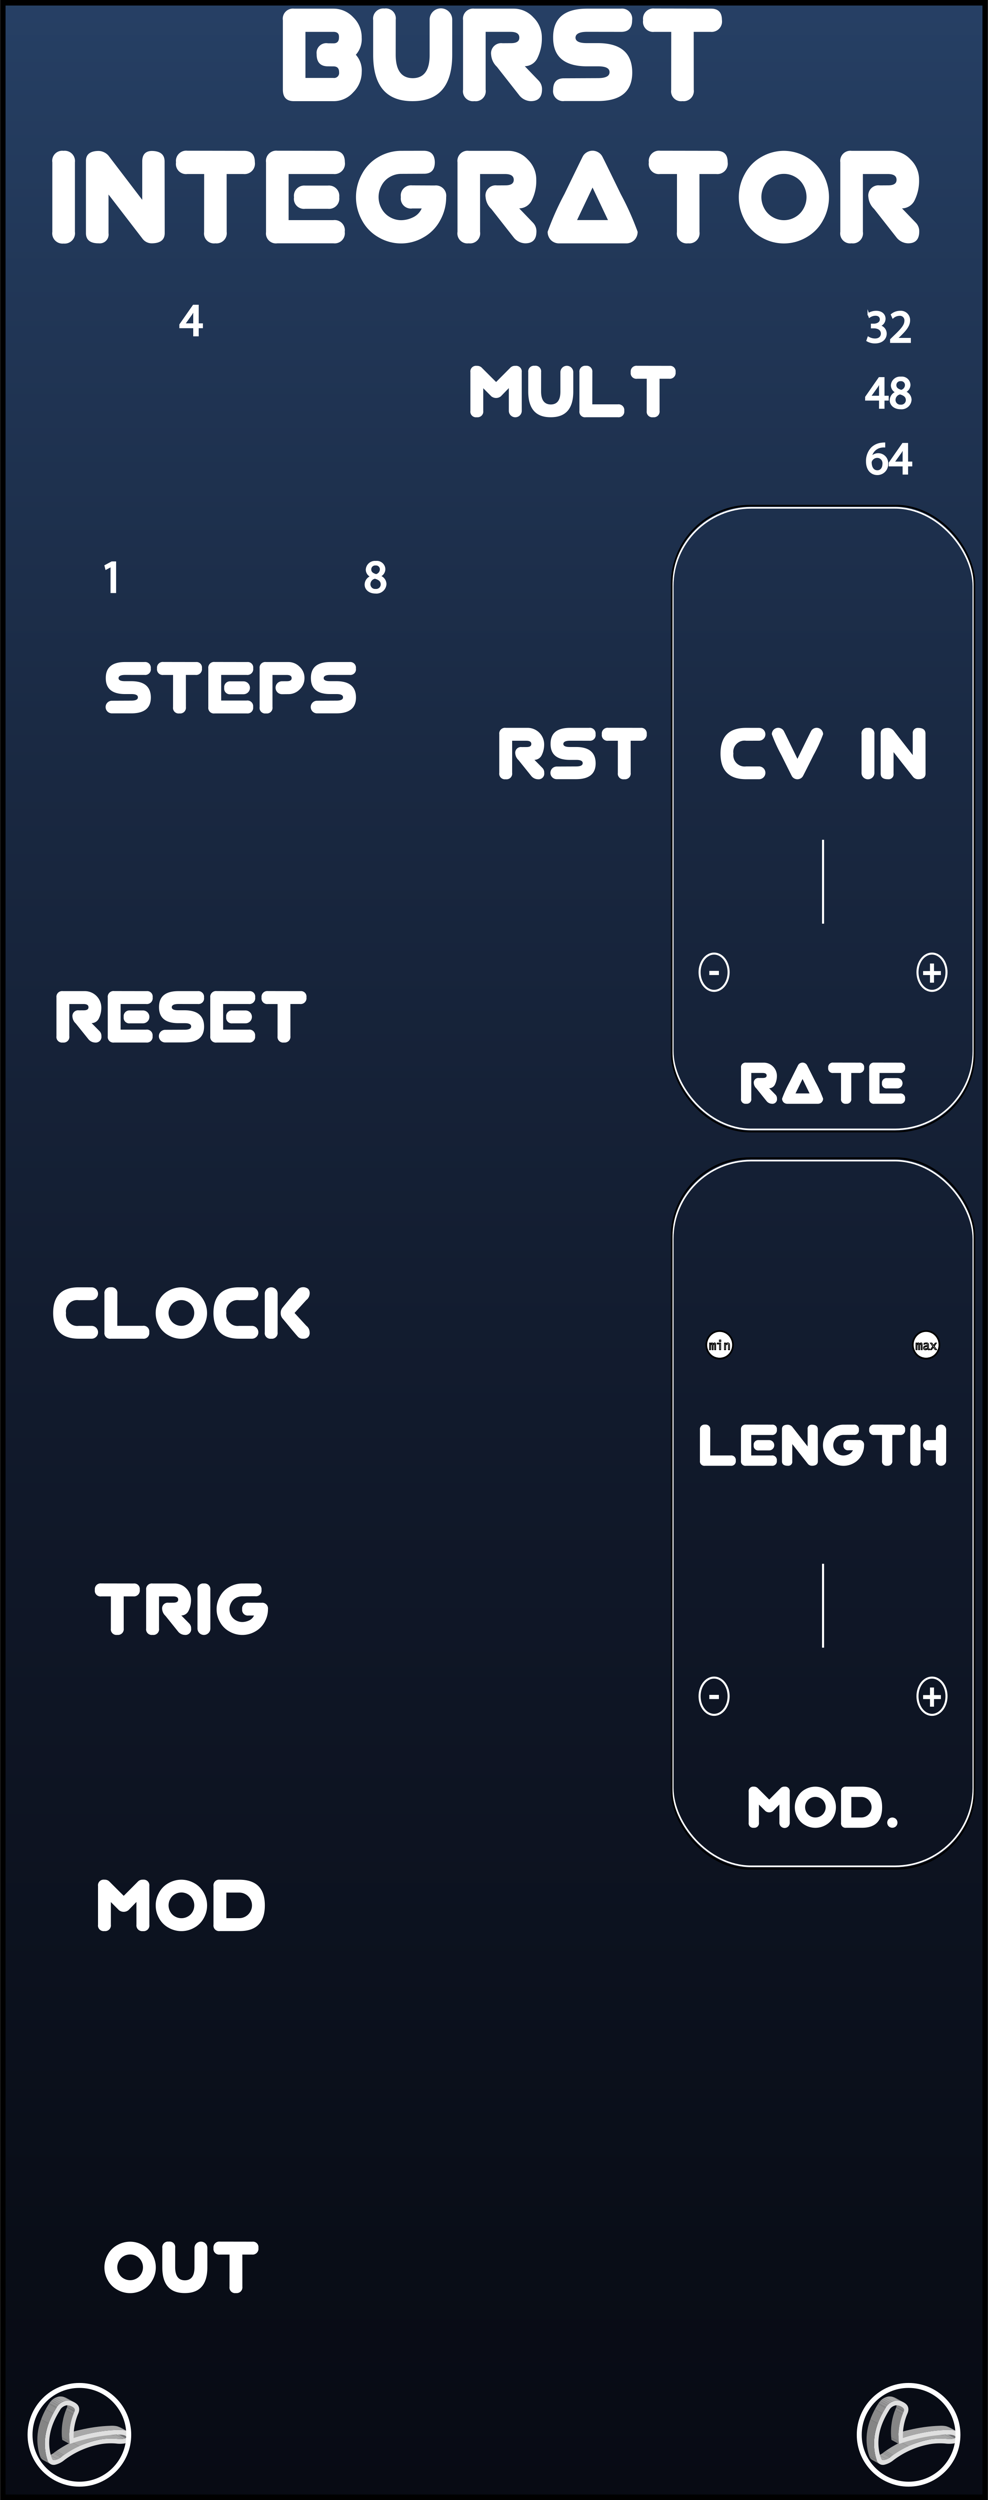 <svg id="Calque_1" data-name="Calque 1" xmlns="http://www.w3.org/2000/svg" xmlns:xlink="http://www.w3.org/1999/xlink" viewBox="0 0 150.131 379.845"><rect x="0" y="0" width="150.131" height="379.845" fill="#333333" stroke="none"/><defs><clipPath id="clip-path" transform="translate(0.066 -0.078)"><rect width="150" height="380" style="fill:none"/></clipPath><clipPath id="clip-path-2" transform="translate(0.066 -0.078)"><rect x="0.355" y="0.499" width="149.289" height="379.003" style="fill:none"/></clipPath><linearGradient id="Dégradé_sans_nom_2" x1="15.503" y1="-0.06" x2="16.501" y2="-0.06" gradientTransform="matrix(0, 757.367, 757.367, 0, 120.566, -11782.58)" gradientUnits="userSpaceOnUse"><stop offset="0" stop-color="#2d4b76"/><stop offset="0.004" stop-color="#2d4b76"/><stop offset="0.084" stop-color="#243c5f"/><stop offset="0.216" stop-color="#192841"/><stop offset="0.355" stop-color="#101829"/><stop offset="0.501" stop-color="#090d17"/><stop offset="0.66" stop-color="#05060d"/><stop offset="0.853" stop-color="#04040a"/><stop offset="1" stop-color="#04040a"/></linearGradient><clipPath id="clip-path-4" transform="translate(0.066 -0.078)"><rect x="104" y="176" width="42" height="42" style="fill:none"/></clipPath><clipPath id="clip-path-8" transform="translate(0.066 -0.078)"><rect x="104.055" y="227.34" width="41.89" height="45.319" style="fill:none"/></clipPath><clipPath id="clip-path-10" transform="translate(0.066 -0.078)"><rect x="104.055" y="117.341" width="41.89" height="45.319" style="fill:none"/></clipPath><clipPath id="clip-path-12" transform="translate(0.066 -0.078)"><path d="M17.816,369.517l1.14.62a.386.386,0,0,1,.142.118l-1.14-.62A.386.386,0,0,0,17.816,369.517Z" style="fill:none"/></clipPath><clipPath id="clip-path-13" transform="translate(0.066 -0.078)"><path d="M18.684,370.617l-1.14-.62c.265-.037.416-.119.445-.246l1.14.62C19.1,370.498,18.949,370.58,18.684,370.617Z" style="fill:none"/></clipPath><clipPath id="clip-path-14" transform="translate(0.066 -0.078)"><path d="M18.176,368.861l1.14.62a2.904,2.904,0,0,0-1.45-.228,22.001,22.001,0,0,0-2.406.207,26.026,26.026,0,0,0-4.339,1.009l-1.14-.62a26.025,26.025,0,0,1,4.339-1.009,22.004,22.004,0,0,1,2.406-.207A2.904,2.904,0,0,1,18.176,368.861Z" style="fill:none"/></clipPath><clipPath id="clip-path-15" transform="translate(0.066 -0.078)"><path d="M9.402,373.252l-1.14-.62a13.665,13.665,0,0,1,6.012-2.577,10.16,10.16,0,0,1,2.273-.066,4.559,4.559,0,0,0,.997.008l1.14.62a4.56,4.56,0,0,1-.997-.008,10.159,10.159,0,0,0-2.273.066A13.665,13.665,0,0,0,9.402,373.252Z" style="fill:none"/></clipPath><clipPath id="clip-path-16" transform="translate(0.066 -0.078)"><path d="M8.063,373.837l-1.14-.62a.564.564,0,0,0,.209.004,2.644,2.644,0,0,0,1.129-.59l1.14.62a2.644,2.644,0,0,1-1.129.59A.564.564,0,0,1,8.063,373.837Z" style="fill:none"/></clipPath><clipPath id="clip-path-17" transform="translate(0.066 -0.078)"><path d="M7.988,373.807,6.848,373.187a.374.374,0,0,0,.076.03l1.14.62A.374.374,0,0,1,7.988,373.807Z" style="fill:none"/></clipPath><clipPath id="clip-path-18" transform="translate(0.066 -0.078)"><path d="M10.487,371.025l-1.14-.62a9.422,9.422,0,0,1,.761-4.558l1.14.62A9.422,9.422,0,0,0,10.487,371.025Z" style="fill:none"/></clipPath><clipPath id="clip-path-19" transform="translate(0.066 -0.078)"><path d="M7.631,374.463l-1.14-.62a1.062,1.062,0,0,1-.481-.619l1.14.62A1.062,1.062,0,0,0,7.631,374.463Z" style="fill:none"/></clipPath><clipPath id="clip-path-20" transform="translate(0.066 -0.078)"><path d="M9.718,365.093l1.14.62c.558.303.464.562.391.753l-1.14-.62C10.182,365.655,10.275,365.396,9.718,365.093Z" style="fill:none"/></clipPath><clipPath id="clip-path-21" transform="translate(0.066 -0.078)"><path d="M10.083,364.443l1.14.62c-.079-.043-.159-.081-.236-.116l-1.14-.62C9.924,364.361,10.004,364.4,10.083,364.443Z" style="fill:none"/></clipPath><clipPath id="clip-path-22" transform="translate(0.066 -0.078)"><path d="M8.503,365.919l-1.14-.62a2.263,2.263,0,0,1,1.532-1.109,1.771,1.771,0,0,1,.952.138l1.14.62a1.771,1.771,0,0,0-.952-.138A2.263,2.263,0,0,0,8.503,365.919Z" style="fill:none"/></clipPath><clipPath id="clip-path-23" transform="translate(0.066 -0.078)"><path d="M7.15,373.845l-1.14-.62c-.828-2.511-.375-5.177,1.352-7.926l1.14.62C6.776,368.668,6.322,371.333,7.15,373.845Z" style="fill:none"/></clipPath><clipPath id="clip-path-24" transform="translate(0.066 -0.078)"><path d="M143.816,369.517l1.14.62a.386.386,0,0,1,.142.118l-1.14-.62A.386.386,0,0,0,143.816,369.517Z" style="fill:none"/></clipPath><clipPath id="clip-path-25" transform="translate(0.066 -0.078)"><path d="M144.684,370.617l-1.14-.62c.265-.037.416-.119.445-.246l1.14.62C145.1,370.498,144.949,370.58,144.684,370.617Z" style="fill:none"/></clipPath><clipPath id="clip-path-26" transform="translate(0.066 -0.078)"><path d="M144.176,368.861l1.14.62a2.904,2.904,0,0,0-1.45-.228,22.004,22.004,0,0,0-2.405.207,25.899,25.899,0,0,0-4.332,1.008l-1.14-.62a25.899,25.899,0,0,1,4.332-1.008,22.001,22.001,0,0,1,2.405-.207A2.904,2.904,0,0,1,144.176,368.861Z" style="fill:none"/></clipPath><clipPath id="clip-path-27" transform="translate(0.066 -0.078)"><path d="M135.402,373.252l-1.14-.62a13.665,13.665,0,0,1,6.012-2.577,10.16,10.16,0,0,1,2.273-.066,4.56,4.56,0,0,0,.997.008l1.14.62a4.56,4.56,0,0,1-.997-.008,10.159,10.159,0,0,0-2.273.066A13.665,13.665,0,0,0,135.402,373.252Z" style="fill:none"/></clipPath><clipPath id="clip-path-28" transform="translate(0.066 -0.078)"><path d="M134.071,373.836l-1.14-.62a.527.527,0,0,0,.204.005,2.647,2.647,0,0,0,1.127-.59l1.14.62a2.647,2.647,0,0,1-1.127.59A.526.526,0,0,1,134.071,373.836Z" style="fill:none"/></clipPath><clipPath id="clip-path-29" transform="translate(0.066 -0.078)"><path d="M133.986,373.804l-1.14-.62a.358.358,0,0,0,.085.032l1.14.62A.358.358,0,0,1,133.986,373.804Z" style="fill:none"/></clipPath><clipPath id="clip-path-30" transform="translate(0.066 -0.078)"><path d="M136.495,371.023l-1.14-.62a9.421,9.421,0,0,1,.753-4.557l1.14.62A9.421,9.421,0,0,0,136.495,371.023Z" style="fill:none"/></clipPath><clipPath id="clip-path-31" transform="translate(0.066 -0.078)"><path d="M133.631,374.463l-1.14-.62a1.062,1.062,0,0,1-.481-.619l1.14.62A1.062,1.062,0,0,0,133.631,374.463Z" style="fill:none"/></clipPath><clipPath id="clip-path-32" transform="translate(0.066 -0.078)"><path d="M135.718,365.093l1.14.62c.558.303.464.562.391.753l-1.14-.62C136.182,365.655,136.275,365.396,135.718,365.093Z" style="fill:none"/></clipPath><clipPath id="clip-path-33" transform="translate(0.066 -0.078)"><path d="M136.083,364.443l1.14.62c-.079-.043-.159-.081-.236-.116l-1.14-.62C135.924,364.361,136.004,364.4,136.083,364.443Z" style="fill:none"/></clipPath><clipPath id="clip-path-34" transform="translate(0.066 -0.078)"><path d="M134.503,365.919l-1.14-.62a2.263,2.263,0,0,1,1.532-1.109,1.771,1.771,0,0,1,.952.138l1.14.62a1.771,1.771,0,0,0-.952-.138A2.263,2.263,0,0,0,134.503,365.919Z" style="fill:none"/></clipPath><clipPath id="clip-path-35" transform="translate(0.066 -0.078)"><path d="M133.15,373.845l-1.14-.62c-.828-2.511-.375-5.177,1.352-7.926l1.14.62C132.776,368.668,132.322,371.333,133.15,373.845Z" style="fill:none"/></clipPath></defs><title>BurstIntegrator</title><g id="Panel_14_HP" data-name="Panel 14 HP"><g style="clip-path:url(#clip-path)"><g style="clip-path:url(#clip-path-2)"><rect x="0.421" y="0.421" width="149.289" height="379.003" style="fill:url(#Dégradé_sans_nom_2)"/></g><g style="clip-path:url(#clip-path)"><rect x="0.421" y="0.421" width="149.289" height="379.003" style="fill:none;stroke:#000;stroke-miterlimit:10;stroke-width:0.842px"/></g></g></g><path d="M11.906,195.663l1.953.005a.974.974,0,1,1-.005,1.948l-1.943.005a1.712,1.712,0,0,0-1.944,1.948,1.73,1.73,0,0,0,1.949,1.953h1.938a.974.974,0,0,1,.01,1.948H11.916q-3.899,0-3.903-3.906Q8.013,195.658,11.906,195.663Z" transform="translate(0.066 -0.078)" style="fill:#fff"/><path d="M16.778,195.653a.879.879,0,0,1,.989.957l-.01,4.902h3.873a.873.873,0,0,1,.984.986.864.864,0,0,1-.965.972H16.778a.852.852,0,0,1-.975-.947v-5.884A.88.88,0,0,1,16.778,195.653Z" transform="translate(0.066 -0.078)" style="fill:#fff"/><path d="M27.488,195.663a3.98,3.98,0,0,1,1.917.505,3.64,3.64,0,0,1,1.462,1.445,3.922,3.922,0,0,1,.015,3.906,3.618,3.618,0,0,1-1.445,1.445,3.922,3.922,0,0,1-3.888,0,3.618,3.618,0,0,1-1.445-1.445,3.944,3.944,0,0,1,.008-3.906,3.591,3.591,0,0,1,1.454-1.445A3.988,3.988,0,0,1,27.488,195.663Zm-.953,2.194a1.808,1.808,0,0,0-.729.723,1.999,1.999,0,0,0-.263.984,1.975,1.975,0,0,0,.258.972,1.833,1.833,0,0,0,.724.723,1.955,1.955,0,0,0,1.944,0,1.833,1.833,0,0,0,.724-.723,1.968,1.968,0,0,0-.005-1.956,1.803,1.803,0,0,0-.731-.723,1.965,1.965,0,0,0-1.922,0Z" transform="translate(0.066 -0.078)" style="fill:#fff"/><path d="M36.264,195.663l1.953.005a.974.974,0,1,1-.005,1.948l-1.943.005a1.712,1.712,0,0,0-1.944,1.948,1.73,1.73,0,0,0,1.949,1.953h1.938a.974.974,0,0,1,.01,1.948H36.273q-3.899,0-3.903-3.906Q32.37,195.658,36.264,195.663Z" transform="translate(0.066 -0.078)" style="fill:#fff"/><path d="M42.121,196.635l-.005,5.859a.873.873,0,0,1-.979.977.858.858,0,0,1-.97-.972v-5.859a.977.977,0,1,1,1.954-.005Zm4.626-.745a.942.942,0,0,1,.241.74,1.298,1.298,0,0,1-.517.972l-1.783,1.958,1.788,1.943a1.25,1.25,0,0,1,.507.991.893.893,0,0,1-.241.739,1.01,1.01,0,0,1-.738.237.998.998,0,0,1-.753-.252q-.251-.256-1.203-1.406-.952-1.15-1.198-1.44a1.261,1.261,0,0,1-.261-.803,1.229,1.229,0,0,1,.256-.786q.25-.313,1.221-1.487.968-1.173,1.215-1.413a1.23,1.23,0,0,1,1.467.007Z" transform="translate(0.066 -0.078)" style="fill:#fff"/><path d="M15.321,240.653l4.931.01a.834.834,0,0,1,.916.947.89.89,0,0,1-.984,1.011h-1.456l.005,4.878a.874.874,0,0,1-.979.972.85.85,0,0,1-.975-.947l.005-4.902H15.321a.865.865,0,0,1-.975-.981A.88.88,0,0,1,15.321,240.653Z" transform="translate(0.066 -0.078)" style="fill:#fff"/><path d="M23.117,240.663h3.42a2.514,2.514,0,0,1,2.422,2.432,3.615,3.615,0,0,1-.367,1.706,1.239,1.239,0,0,1-1.109.721l1.204,1.221a1.024,1.024,0,0,1,.287.757.865.865,0,0,1-.975.972,1.335,1.335,0,0,1-.979-.479l-1.948-2.422a1.534,1.534,0,0,1-.497-1.006.866.866,0,0,1,.984-.981l.691-.005q.771.009.76-.474,0-.483-.765-.483H24.097v4.873a.862.862,0,0,1-.979.977.853.853,0,0,1-.975-.967v-5.874A.865.865,0,0,1,23.117,240.663Z" transform="translate(0.066 -0.078)" style="fill:#fff"/><path d="M30.908,240.663a.878.878,0,0,1,.989.967V247.499a.977.977,0,1,1-1.954.005v-5.869A.856.856,0,0,1,30.908,240.663Z" transform="translate(0.066 -0.078)" style="fill:#fff"/><path d="M36.746,240.663l1.958-.005a.87.87,0,0,1,.965.986.842.842,0,0,1-.96.952l-1.953.01a2.007,2.007,0,0,0-.963.251,1.808,1.808,0,0,0-.729.723,1.999,1.999,0,0,0-.263.984,1.975,1.975,0,0,0,.258.972,1.833,1.833,0,0,0,.724.723,1.983,1.983,0,0,0,.973.259,2.417,2.417,0,0,0,1.025-.242,1.501,1.501,0,0,0,.753-.749h-.814a.86.86,0,0,1-.988-.957.876.876,0,0,1,.974-.991l1.959.01a.886.886,0,0,1,.989.986,3.966,3.966,0,0,1-.514,1.945,3.618,3.618,0,0,1-1.445,1.445,3.922,3.922,0,0,1-3.888,0,3.618,3.618,0,0,1-1.445-1.445,3.944,3.944,0,0,1,.008-3.906,3.591,3.591,0,0,1,1.454-1.445A3.988,3.988,0,0,1,36.746,240.663Z" transform="translate(0.066 -0.078)" style="fill:#fff"/><path d="M15.799,285.663a.998.998,0,0,1,.726.249q.234.239,2.208,2.207,1.948-1.954,2.192-2.205a.968.968,0,0,1,.726-.251.865.865,0,0,1,.975.972l.005,5.859a.879.879,0,0,1-.984.986.88.88,0,0,1-.979-.986V289.042q-.979,1.011-1.221,1.257a1.162,1.162,0,0,1-1.441-.007q-.252-.255-1.226-1.23v3.433a.871.871,0,0,1-.975.977.857.857,0,0,1-.975-.977v-5.859A.858.858,0,0,1,15.799,285.663Z" transform="translate(0.066 -0.078)" style="fill:#fff"/><path d="M27.493,285.663a3.98,3.98,0,0,1,1.917.505,3.64,3.64,0,0,1,1.462,1.445,3.922,3.922,0,0,1,.015,3.906,3.618,3.618,0,0,1-1.445,1.445,3.922,3.922,0,0,1-3.888,0,3.618,3.618,0,0,1-1.445-1.445,3.944,3.944,0,0,1,.008-3.906,3.591,3.591,0,0,1,1.454-1.445A3.988,3.988,0,0,1,27.493,285.663ZM26.54,287.857a1.808,1.808,0,0,0-.729.723,1.999,1.999,0,0,0-.263.984,1.975,1.975,0,0,0,.258.972,1.833,1.833,0,0,0,.724.723,1.955,1.955,0,0,0,1.944,0,1.833,1.833,0,0,0,.724-.723,1.968,1.968,0,0,0-.005-1.956,1.803,1.803,0,0,0-.731-.723,1.965,1.965,0,0,0-1.922,0Z" transform="translate(0.066 -0.078)" style="fill:#fff"/><path d="M33.35,285.663h2.924q3.902.004,3.902,3.906-.004,3.891-3.801,3.901H33.35a.858.858,0,0,1-.975-.977v-5.854A.867.867,0,0,1,33.35,285.663Zm.979,1.958v3.892h1.954a1.946,1.946,0,0,0-.005-3.892Z" transform="translate(0.066 -0.078)" style="fill:#fff"/><path d="M19.7,340.663a3.98,3.98,0,0,1,1.917.505,3.64,3.64,0,0,1,1.462,1.445,3.922,3.922,0,0,1,.015,3.906,3.618,3.618,0,0,1-1.445,1.445,3.922,3.922,0,0,1-3.888,0,3.618,3.618,0,0,1-1.445-1.445,3.944,3.944,0,0,1,.008-3.906,3.591,3.591,0,0,1,1.454-1.445A3.988,3.988,0,0,1,19.7,340.663Zm-.953,2.194a1.808,1.808,0,0,0-.729.723,1.999,1.999,0,0,0-.263.984,1.975,1.975,0,0,0,.258.972,1.833,1.833,0,0,0,.724.723,1.955,1.955,0,0,0,1.944,0,1.833,1.833,0,0,0,.724-.723,1.968,1.968,0,0,0-.005-1.956,1.803,1.803,0,0,0-.731-.723,1.965,1.965,0,0,0-1.922,0Z" transform="translate(0.066 -0.078)" style="fill:#fff"/><path d="M25.576,340.653a.852.852,0,0,1,.979.942l-.005,2.974q.009,1.953,1.481,1.963,1.46-.015,1.456-1.968v-2.935a.977.977,0,1,1,1.954.005v2.935q-.004,3.901-3.41,3.901-3.426.023-3.431-3.901v-2.939A.87.87,0,0,1,25.576,340.653Z" transform="translate(0.066 -0.078)" style="fill:#fff"/><path d="M33.353,340.653l4.931.01a.834.834,0,0,1,.916.947.89.89,0,0,1-.984,1.011H36.759l.005,4.878a.874.874,0,0,1-.979.972.85.85,0,0,1-.975-.947l.005-4.902H33.353a.865.865,0,0,1-.975-.981A.88.88,0,0,1,33.353,340.653Z" transform="translate(0.066 -0.078)" style="fill:#fff"/><path d="M107.07,216.522a.704.704,0,0,1,.792.766l-.008,3.922h3.099a.698.698,0,0,1,.787.789.691.691,0,0,1-.771.777h-3.898a.682.682,0,0,1-.779-.758v-4.707A.704.704,0,0,1,107.07,216.522Z" transform="translate(0.066 -0.078)" style="fill:#fff"/><path d="M113.304,216.522l3.945.008a.667.667,0,0,1,.732.758.711.711,0,0,1-.787.809h-3.106V221.21h3.099a.698.698,0,0,1,.787.789.691.691,0,0,1-.771.777h-3.898a.682.682,0,0,1-.779-.758v-4.707A.704.704,0,0,1,113.304,216.522Zm1.158,3.148a.702.702,0,0,1,.771-.793h1.567a.783.783,0,1,1,.004,1.566H115.237A.685.685,0,0,1,114.462,219.671Z" transform="translate(0.066 -0.078)" style="fill:#fff"/><path d="M119.642,216.538a.953.953,0,0,1,.679.32l2.335,2.984v-2.621a.61.61,0,0,1,.662-.684q.877.012.885.699l.008,4.859q-.007.671-.893.68a.8.8,0,0,1-.65-.32l-2.347-2.977v2.617a.605.605,0,0,1-.679.68q-.88.003-.885-.688v-4.871C118.754,216.767,119.05,216.54,119.642,216.538Z" transform="translate(0.066 -0.078)" style="fill:#fff"/><path d="M128.108,216.53l1.567-.004a.695.695,0,0,1,.771.789.674.674,0,0,1-.768.762l-1.563.008a1.592,1.592,0,0,0-.77.201,1.438,1.438,0,0,0-.583.578,1.598,1.598,0,0,0-.21.787,1.578,1.578,0,0,0,.206.777,1.472,1.472,0,0,0,.579.578,1.582,1.582,0,0,0,.777.207,1.937,1.937,0,0,0,.821-.193,1.196,1.196,0,0,0,.602-.6h-.65a.689.689,0,0,1-.792-.766.702.702,0,0,1,.78-.793l1.566.008a.709.709,0,0,1,.792.789,3.184,3.184,0,0,1-.411,1.557,2.908,2.908,0,0,1-1.156,1.156,3.14,3.14,0,0,1-3.11,0,2.902,2.902,0,0,1-1.156-1.156,3.155,3.155,0,0,1,.006-3.125,2.866,2.866,0,0,1,1.164-1.156A3.187,3.187,0,0,1,128.108,216.53Z" transform="translate(0.066 -0.078)" style="fill:#fff"/><path d="M132.794,216.522l3.945.008a.667.667,0,0,1,.732.758.711.711,0,0,1-.787.809h-1.165l.004,3.902a.699.699,0,0,1-.784.777.68.68,0,0,1-.779-.758l.004-3.922H132.794a.691.691,0,0,1-.779-.785A.704.704,0,0,1,132.794,216.522Z" transform="translate(0.066 -0.078)" style="fill:#fff"/><path d="M139.814,217.308l-.004,4.688a.698.698,0,0,1-.784.781.686.686,0,0,1-.775-.777v-4.688a.782.782,0,1,1,1.563-.004Zm3.894-.004-.004,4.691a.779.779,0,0,1-1.559.008v-1.574l-1.146.004a.78.78,0,1,1,0-1.559l1.146-.012v-1.559a.781.781,0,1,1,1.562,0Z" transform="translate(0.066 -0.078)" style="fill:#fff"/><path d="M113.312,161.53h2.737a2.011,2.011,0,0,1,1.937,1.945,2.891,2.891,0,0,1-.294,1.365.99.99,0,0,1-.887.576l.963.977a.82.82,0,0,1,.23.605.692.692,0,0,1-.779.777,1.064,1.064,0,0,1-.783-.383l-1.56-1.938a1.229,1.229,0,0,1-.397-.805.693.693,0,0,1,.787-.785l.554-.004q.615.008.608-.379,0-.387-.612-.387h-1.719v3.898a.69.69,0,0,1-.784.781.682.682,0,0,1-.779-.773v-4.699A.693.693,0,0,1,113.312,161.53Z" transform="translate(0.066 -0.078)" style="fill:#fff"/><path d="M119.554,167.78a.803.803,0,0,1-.384-.1.72.72,0,0,1-.29-.287.793.793,0,0,1-.105-.395,18.93,18.93,0,0,1,1.166-2.551q1.165-2.347,1.267-2.533a.72.72,0,0,1,.288-.289.797.797,0,0,1,.39-.104.788.788,0,0,1,.389.104.739.739,0,0,1,.288.289q.103.185,1.274,2.533a18.881,18.881,0,0,1,1.172,2.551.793.793,0,0,1-.105.395.718.718,0,0,1-.292.287.808.808,0,0,1-.383.1Zm3.399-1.574-1.068-2.199-1.071,2.199Z" transform="translate(0.066 -0.078)" style="fill:#fff"/><path d="M126.562,161.522l3.945.008a.667.667,0,0,1,.732.758.711.711,0,0,1-.787.809h-1.165l.004,3.902a.699.699,0,0,1-.784.777.679.679,0,0,1-.779-.758l.004-3.922h-1.17a.691.691,0,0,1-.779-.785A.704.704,0,0,1,126.562,161.522Z" transform="translate(0.066 -0.078)" style="fill:#fff"/><path d="M132.795,161.522l3.945.008a.667.667,0,0,1,.732.758.711.711,0,0,1-.787.809H133.579V166.21h3.099a.698.698,0,0,1,.787.789.691.691,0,0,1-.771.777h-3.898a.682.682,0,0,1-.779-.758v-4.707A.704.704,0,0,1,132.795,161.522Zm1.158,3.148a.702.702,0,0,1,.771-.793H136.292a.783.783,0,1,1,.004,1.566h-1.567A.685.685,0,0,1,133.953,164.671Z" transform="translate(0.066 -0.078)" style="fill:#fff"/><path d="M22.846,101.64a.853.853,0,0,1-.94.981l-2.967-.005q-.984.01-.994.498.015.464.999.459h.96q2.937.01,2.952,2.476,0,2.397-2.947,2.412H16.979a.96.96,0,1,1-.01-1.919l2.938-.015q.983-.005.983-.503,0-.498-.993-.493h-.96q-2.93-.005-2.929-2.417-.019-2.446,2.929-2.451h2.933A.87.87,0,0,1,22.846,101.64Z" transform="translate(0.066 -0.078)" style="fill:#fff"/><path d="M24.771,100.653l4.931.01a.834.834,0,0,1,.916.947.89.89,0,0,1-.984,1.011h-1.456l.005,4.878a.874.874,0,0,1-.979.972.849.849,0,0,1-.975-.947l.005-4.902H24.771a.865.865,0,0,1-.975-.981A.88.88,0,0,1,24.771,100.653Z" transform="translate(0.066 -0.078)" style="fill:#fff"/><path d="M32.562,100.653l4.931.01a.834.834,0,0,1,.916.947.89.89,0,0,1-.984,1.011H33.541v3.892h3.873a.874.874,0,0,1,.984.986.863.863,0,0,1-.965.972H32.562a.852.852,0,0,1-.975-.947v-5.884A.88.88,0,0,1,32.562,100.653Zm1.447,3.936a.878.878,0,0,1,.965-.991h1.958a.979.979,0,1,1,.005,1.958h-1.958A.855.855,0,0,1,34.009,104.589Z" transform="translate(0.066 -0.078)" style="fill:#fff"/><path d="M40.358,100.663h3.42a2.352,2.352,0,0,1,1.684.723,2.284,2.284,0,0,1,.738,1.709,2.336,2.336,0,0,1-.729,1.729,2.377,2.377,0,0,1-1.727.718l-.96.01a.984.984,0,0,1,.015-1.968l.691-.005q.77.01.76-.474,0-.483-.765-.483H41.338v4.873a.862.862,0,0,1-.979.977.853.853,0,0,1-.975-.967v-5.874A.866.866,0,0,1,40.358,100.663Z" transform="translate(0.066 -0.078)" style="fill:#fff"/><path d="M54.016,101.64a.853.853,0,0,1-.94.981l-2.967-.005q-.984.01-.994.498.015.464.999.459h.96q2.937.01,2.952,2.476,0,2.397-2.947,2.412H48.149a.96.96,0,1,1-.01-1.919l2.938-.015q.983-.005.983-.503,0-.498-.993-.493h-.96q-2.93-.005-2.929-2.417-.019-2.446,2.929-2.451H53.041A.87.87,0,0,1,54.016,101.64Z" transform="translate(0.066 -0.078)" style="fill:#fff"/><path d="M113.313,110.663l1.953.005a.974.974,0,1,1-.005,1.948l-1.943.005a1.712,1.712,0,0,0-1.944,1.948,1.73,1.73,0,0,0,1.949,1.953h1.938a.974.974,0,0,1,.01,1.948h-1.948q-3.899,0-3.903-3.906Q109.42,110.658,113.313,110.663Z" transform="translate(0.066 -0.078)" style="fill:#fff"/><path d="M124.032,110.653a.988.988,0,0,1,.478.127.9.9,0,0,1,.365.361.982.982,0,0,1,.132.488,23.694,23.694,0,0,1-1.464,3.191q-1.465,2.937-1.594,3.167a.923.923,0,0,1-.36.359.979.979,0,0,1-.484.129.99.99,0,0,1-.487-.129.906.906,0,0,1-.361-.359q-.126-.229-1.583-3.167a23.648,23.648,0,0,1-1.457-3.191.982.982,0,0,1,.132-.488.905.905,0,0,1,.362-.361.967.967,0,0,1,.958,0,.912.912,0,0,1,.365.361q.132.234,2.071,4.233,1.953-3.999,2.085-4.233a.914.914,0,0,1,.363-.361A.987.987,0,0,1,124.032,110.653Z" transform="translate(0.066 -0.078)" style="fill:#fff"/><path d="M131.814,110.663a.878.878,0,0,1,.989.967v5.869a.977.977,0,1,1-1.954.005v-5.869A.856.856,0,0,1,131.814,110.663Z" transform="translate(0.066 -0.078)" style="fill:#fff"/><path d="M134.865,110.672a1.197,1.197,0,0,1,.848.4l2.918,3.73v-3.276a.764.764,0,0,1,.829-.855q1.096.015,1.105.874l.01,6.074q-.009.84-1.115.85a1.002,1.002,0,0,1-.814-.4l-2.933-3.721v3.271a.756.756,0,0,1-.848.85q-1.102.005-1.106-.859V111.522Q133.754,110.677,134.865,110.672Z" transform="translate(0.066 -0.078)" style="fill:#fff"/><path d="M76.777,110.663h3.42a2.515,2.515,0,0,1,2.422,2.432,3.617,3.617,0,0,1-.367,1.707,1.237,1.237,0,0,1-1.109.72l1.204,1.221a1.025,1.025,0,0,1,.287.757.865.865,0,0,1-.975.972,1.333,1.333,0,0,1-.979-.479l-1.948-2.422a1.533,1.533,0,0,1-.497-1.006.866.866,0,0,1,.984-.981l.691-.005q.77.01.76-.474,0-.483-.765-.483H77.757v4.873a.862.862,0,0,1-.98.977.853.853,0,0,1-.975-.967v-5.874A.866.866,0,0,1,76.777,110.663Z" transform="translate(0.066 -0.078)" style="fill:#fff"/><path d="M90.435,111.639a.853.853,0,0,1-.94.981l-2.967-.005q-.984.01-.994.498.015.464.999.459h.96q2.937.01,2.952,2.476,0,2.397-2.947,2.412H84.568a.96.96,0,1,1-.01-1.919l2.938-.015q.983-.005.983-.503,0-.498-.993-.493h-.96q-2.93-.005-2.929-2.417-.019-2.446,2.929-2.451H89.46A.87.87,0,0,1,90.435,111.639Z" transform="translate(0.066 -0.078)" style="fill:#fff"/><path d="M92.359,110.653l4.931.01a.834.834,0,0,1,.916.947.89.89,0,0,1-.984,1.011H95.766l.005,4.878a.874.874,0,0,1-.979.972.849.849,0,0,1-.975-.947l.005-4.902H92.359a.865.865,0,0,1-.975-.981A.88.88,0,0,1,92.359,110.653Z" transform="translate(0.066 -0.078)" style="fill:#fff"/><path d="M72.385,55.663a1.002,1.002,0,0,1,.726.249q.234.239,2.208,2.207,1.948-1.953,2.192-2.205a.966.966,0,0,1,.726-.251.865.865,0,0,1,.975.972l.005,5.859a.982.982,0,1,1-1.964,0V59.041q-.979,1.011-1.221,1.257a1.163,1.163,0,0,1-1.441-.007q-.252-.254-1.226-1.23v3.433a.87.87,0,0,1-.975.977.857.857,0,0,1-.975-.977V56.634A.858.858,0,0,1,72.385,55.663Z" transform="translate(0.066 -0.078)" style="fill:#fff"/><path d="M81.18,55.653a.853.853,0,0,1,.979.942l-.005,2.974q.009,1.953,1.481,1.963,1.46-.015,1.456-1.968V56.629a.977.977,0,1,1,1.954.005v2.935q-.004,3.902-3.41,3.901-3.426.024-3.431-3.901V56.629A.87.87,0,0,1,81.18,55.653Z" transform="translate(0.066 -0.078)" style="fill:#fff"/><path d="M88.956,55.653a.88.88,0,0,1,.989.957l-.01,4.902h3.873a.874.874,0,0,1,.984.986.863.863,0,0,1-.965.972H88.956a.852.852,0,0,1-.975-.947V56.639A.88.88,0,0,1,88.956,55.653Z" transform="translate(0.066 -0.078)" style="fill:#fff"/><path d="M96.747,55.653l4.931.01a.834.834,0,0,1,.916.947.89.89,0,0,1-.984,1.011h-1.456l.005,4.878a.873.873,0,0,1-.979.972.849.849,0,0,1-.975-.947l.005-4.902H96.747a.865.865,0,0,1-.975-.981A.88.88,0,0,1,96.747,55.653Z" transform="translate(0.066 -0.078)" style="fill:#fff"/><path d="M9.487,150.663h3.42a2.515,2.515,0,0,1,2.422,2.432,3.617,3.617,0,0,1-.367,1.707,1.237,1.237,0,0,1-1.109.72l1.204,1.221a1.025,1.025,0,0,1,.287.757.865.865,0,0,1-.975.972,1.333,1.333,0,0,1-.979-.479l-1.948-2.422a1.533,1.533,0,0,1-.497-1.006.866.866,0,0,1,.984-.981l.691-.005q.771.01.76-.474,0-.483-.765-.483H10.466v4.873a.862.862,0,0,1-.979.977.853.853,0,0,1-.975-.967v-5.874A.866.866,0,0,1,9.487,150.663Z" transform="translate(0.066 -0.078)" style="fill:#fff"/><path d="M17.283,150.653l4.931.01a.834.834,0,0,1,.916.947.89.89,0,0,1-.984,1.011H18.262v3.892h3.873a.874.874,0,0,1,.984.986.863.863,0,0,1-.965.972H17.283a.852.852,0,0,1-.975-.947v-5.884A.88.88,0,0,1,17.283,150.653ZM18.73,154.589a.878.878,0,0,1,.965-.991h1.958a.979.979,0,1,1,.005,1.958h-1.958A.855.855,0,0,1,18.73,154.589Z" transform="translate(0.066 -0.078)" style="fill:#fff"/><path d="M30.935,151.64a.853.853,0,0,1-.94.981l-2.967-.005q-.984.01-.994.498.015.464.999.459h.96q2.937.01,2.952,2.476,0,2.397-2.947,2.412H25.069a.96.96,0,1,1-.01-1.919l2.938-.015q.983-.005.983-.503,0-.498-.993-.493h-.96q-2.93-.005-2.929-2.417-.019-2.446,2.929-2.451h2.933A.87.87,0,0,1,30.935,151.64Z" transform="translate(0.066 -0.078)" style="fill:#fff"/><path d="M32.861,150.653l4.931.01a.834.834,0,0,1,.916.947.89.89,0,0,1-.984,1.011H33.84v3.892h3.873a.874.874,0,0,1,.984.986.863.863,0,0,1-.965.972H32.861a.852.852,0,0,1-.975-.947v-5.884A.88.88,0,0,1,32.861,150.653Zm1.447,3.936a.878.878,0,0,1,.965-.991h1.958a.979.979,0,1,1,.005,1.958h-1.958A.855.855,0,0,1,34.308,154.589Z" transform="translate(0.066 -0.078)" style="fill:#fff"/><path d="M40.652,150.653l4.931.01a.834.834,0,0,1,.916.947.89.89,0,0,1-.984,1.011h-1.456L44.063,157.499a.874.874,0,0,1-.979.972.849.849,0,0,1-.975-.947l.005-4.902H40.652a.865.865,0,0,1-.975-.981A.88.88,0,0,1,40.652,150.653Z" transform="translate(0.066 -0.078)" style="fill:#fff"/><path d="M44.628,1.393h5.988a4.084,4.084,0,0,1,2.999,1.318A4.196,4.196,0,0,1,54.893,5.792a3.529,3.529,0,0,1-.89,2.606,3.567,3.567,0,0,1,.894,2.65,4.334,4.334,0,0,1-1.3,3.067,3.925,3.925,0,0,1-2.878,1.332H44.611q-1.694.018-1.694-1.758V3.151A1.543,1.543,0,0,1,44.628,1.393Zm1.719,3.524v7.005h4.251a.766.766,0,0,0,.864-.87q0-.888-.847-.888l-.847-.009q-1.728,0-1.719-1.854a1.474,1.474,0,0,1,1.71-1.644l.855.009q.855,0,.83-.967.026-.773-.83-.782Z" transform="translate(0.066 -0.078)" style="fill:#fff"/><path d="M58.349,1.375a1.514,1.514,0,0,1,1.719,1.696l-.008,5.353q.017,3.516,2.601,3.533,2.566-.026,2.558-3.542V3.133a1.717,1.717,0,1,1,3.431.009V8.424q-.009,7.022-5.989,7.022-6.014.044-6.022-7.022V3.133A1.548,1.548,0,0,1,58.349,1.375Z" transform="translate(0.066 -0.078)" style="fill:#fff"/><path d="M72.011,1.393h6.005a4.026,4.026,0,0,1,2.969,1.332A4.228,4.228,0,0,1,82.268,5.77a6.644,6.644,0,0,1-.646,3.072,2.167,2.167,0,0,1-1.946,1.296l2.113,2.197a1.868,1.868,0,0,1,.505,1.362q-.026,1.758-1.711,1.749a2.314,2.314,0,0,1-1.72-.861l-3.422-4.359a2.791,2.791,0,0,1-.872-1.811,1.54,1.54,0,0,1,1.728-1.767l1.215-.009q1.352.018,1.335-.853,0-.87-1.344-.87H73.729V13.689a1.532,1.532,0,0,1-1.719,1.758,1.516,1.516,0,0,1-1.711-1.74V3.133A1.539,1.539,0,0,1,72.011,1.393Z" transform="translate(0.066 -0.078)" style="fill:#fff"/><path d="M95.988,3.151q0,1.758-1.651,1.767l-5.209-.009q-1.729.018-1.745.896.025.835,1.753.826h1.686q5.158.018,5.184,4.456,0,4.315-5.175,4.342h-5.142a1.514,1.514,0,0,1-1.702-1.723q.009-1.749,1.686-1.731l5.158-.026q1.727-.009,1.728-.905,0-.896-1.745-.888H89.128q-5.142-.009-5.142-4.351-.034-4.403,5.142-4.412h5.149A1.548,1.548,0,0,1,95.988,3.151Z" transform="translate(0.066 -0.078)" style="fill:#fff"/><path d="M99.367,1.375l8.657.018q1.6.026,1.608,1.705a1.583,1.583,0,0,1-1.729,1.819h-2.558l.009,8.78a1.552,1.552,0,0,1-1.72,1.749,1.51,1.51,0,0,1-1.711-1.705l.009-8.824h-2.566a1.537,1.537,0,0,1-1.711-1.767A1.565,1.565,0,0,1,99.367,1.375Z" transform="translate(0.066 -0.078)" style="fill:#fff"/><path d="M9.58,22.993a1.56,1.56,0,0,1,1.737,1.74V35.298A1.573,1.573,0,0,1,9.597,37.082a1.56,1.56,0,0,1-1.711-1.775V24.742A1.522,1.522,0,0,1,9.58,22.993Z" transform="translate(0.066 -0.078)" style="fill:#fff"/><path d="M14.936,23.011a2.077,2.077,0,0,1,1.488.721l5.124,6.715V24.549q.034-1.512,1.455-1.538,1.925.026,1.942,1.573l.017,10.934q-.018,1.512-1.959,1.529a1.742,1.742,0,0,1-1.429-.721l-5.15-6.697v5.889a1.343,1.343,0,0,1-1.488,1.529q-1.934.009-1.942-1.547V24.54Q12.985,23.02,14.936,23.011Z" transform="translate(0.066 -0.078)" style="fill:#fff"/><path d="M28.392,22.976l8.657.018q1.6.026,1.608,1.705a1.583,1.583,0,0,1-1.728,1.819H34.371l.008,8.78a1.552,1.552,0,0,1-1.719,1.749,1.51,1.51,0,0,1-1.711-1.705l.009-8.824H28.392a1.537,1.537,0,0,1-1.711-1.767A1.565,1.565,0,0,1,28.392,22.976Z" transform="translate(0.066 -0.078)" style="fill:#fff"/><path d="M42.07,22.976l8.657.018q1.6.026,1.608,1.705a1.583,1.583,0,0,1-1.728,1.819H43.789v7.005h6.801a1.553,1.553,0,0,1,1.728,1.775,1.536,1.536,0,0,1-1.694,1.749h-8.554a1.514,1.514,0,0,1-1.711-1.705V24.751A1.565,1.565,0,0,1,42.07,22.976Zm2.541,7.084a1.562,1.562,0,0,1,1.694-1.784h3.439a1.572,1.572,0,0,1,1.736,1.767,1.559,1.559,0,0,1-1.728,1.758h-3.439A1.522,1.522,0,0,1,44.61,30.06Z" transform="translate(0.066 -0.078)" style="fill:#fff"/><path d="M60.873,22.993l3.439-.009q1.677.009,1.694,1.775Q65.988,26.5,64.32,26.474l-3.43.018a3.442,3.442,0,0,0-1.689.453,3.199,3.199,0,0,0-1.279,1.301,3.651,3.651,0,0,0-.462,1.771,3.615,3.615,0,0,0,.453,1.749,3.254,3.254,0,0,0,1.271,1.301,3.396,3.396,0,0,0,1.707.466,4.154,4.154,0,0,0,1.801-.435,2.662,2.662,0,0,0,1.322-1.349H62.584a1.529,1.529,0,0,1-1.737-1.723,1.56,1.56,0,0,1,1.711-1.784l3.439.018A1.577,1.577,0,0,1,67.733,30.033a7.279,7.279,0,0,1-.903,3.502,6.447,6.447,0,0,1-2.536,2.602,6.746,6.746,0,0,1-6.827,0,6.444,6.444,0,0,1-2.536-2.602,7.252,7.252,0,0,1,.013-7.031,6.379,6.379,0,0,1,2.554-2.602A6.866,6.866,0,0,1,60.873,22.993Z" transform="translate(0.066 -0.078)" style="fill:#fff"/><path d="M71.164,22.993H77.169a4.026,4.026,0,0,1,2.969,1.332,4.228,4.228,0,0,1,1.283,3.045,6.643,6.643,0,0,1-.646,3.072,2.168,2.168,0,0,1-1.946,1.296l2.113,2.197a1.868,1.868,0,0,1,.505,1.362q-.026,1.758-1.711,1.749a2.314,2.314,0,0,1-1.72-.861l-3.422-4.359a2.791,2.791,0,0,1-.872-1.811A1.54,1.54,0,0,1,75.449,28.249l1.215-.009q1.352.018,1.335-.853,0-.87-1.344-.87H72.883v8.771a1.532,1.532,0,0,1-1.719,1.758,1.516,1.516,0,0,1-1.711-1.74V24.733A1.539,1.539,0,0,1,71.164,22.993Z" transform="translate(0.066 -0.078)" style="fill:#fff"/><path d="M84.859,37.056a1.721,1.721,0,0,1-.843-.224,1.593,1.593,0,0,1-.638-.646,1.829,1.829,0,0,1-.23-.888,43.151,43.151,0,0,1,2.558-5.739q2.558-5.282,2.78-5.7a1.598,1.598,0,0,1,.633-.65,1.709,1.709,0,0,1,.855-.233,1.689,1.689,0,0,1,.852.233,1.635,1.635,0,0,1,.633.65q.226.417,2.797,5.7a42.987,42.987,0,0,1,2.57,5.739,1.818,1.818,0,0,1-.23.888,1.59,1.59,0,0,1-.642.646,1.731,1.731,0,0,1-.838.224Zm7.459-3.542-2.344-4.948-2.353,4.948Z" transform="translate(0.066 -0.078)" style="fill:#fff"/><path d="M100.239,22.976l8.657.018q1.6.026,1.608,1.705a1.583,1.583,0,0,1-1.729,1.819h-2.558l.009,8.78a1.552,1.552,0,0,1-1.72,1.749,1.51,1.51,0,0,1-1.711-1.705l.009-8.824h-2.566a1.537,1.537,0,0,1-1.711-1.767A1.565,1.565,0,0,1,100.239,22.976Z" transform="translate(0.066 -0.078)" style="fill:#fff"/><path d="M119.042,22.993a6.851,6.851,0,0,1,3.366.91,6.466,6.466,0,0,1,2.566,2.602A7.211,7.211,0,0,1,125,33.536a6.447,6.447,0,0,1-2.536,2.602,6.745,6.745,0,0,1-6.826,0,6.443,6.443,0,0,1-2.537-2.602,7.255,7.255,0,0,1,.013-7.031,6.382,6.382,0,0,1,2.554-2.602A6.866,6.866,0,0,1,119.042,22.993Zm-1.673,3.951a3.204,3.204,0,0,0-1.278,1.301,3.614,3.614,0,0,0-.009,3.52,3.257,3.257,0,0,0,1.271,1.301,3.359,3.359,0,0,0,3.413,0,3.257,3.257,0,0,0,1.27-1.301,3.614,3.614,0,0,0-.009-3.52,3.191,3.191,0,0,0-1.283-1.301,3.372,3.372,0,0,0-3.375,0Z" transform="translate(0.066 -0.078)" style="fill:#fff"/><path d="M129.333,22.993h6.005a4.026,4.026,0,0,1,2.969,1.332,4.228,4.228,0,0,1,1.283,3.045,6.644,6.644,0,0,1-.646,3.072,2.168,2.168,0,0,1-1.946,1.296l2.113,2.197a1.868,1.868,0,0,1,.505,1.362q-.026,1.758-1.711,1.749a2.314,2.314,0,0,1-1.72-.861l-3.422-4.359a2.791,2.791,0,0,1-.872-1.811,1.54,1.54,0,0,1,1.728-1.767l1.215-.009q1.352.018,1.335-.853,0-.87-1.344-.87h-3.772v8.771a1.532,1.532,0,0,1-1.719,1.758,1.516,1.516,0,0,1-1.711-1.74V24.733A1.539,1.539,0,0,1,129.333,22.993Z" transform="translate(0.066 -0.078)" style="fill:#fff"/><path d="M114.473,271.53a.802.802,0,0,1,.581.199q.188.19,1.766,1.766,1.56-1.563,1.755-1.764a.77.77,0,0,1,.58-.201.692.692,0,0,1,.78.777l.004,4.688a.786.786,0,1,1-1.571,0V274.233q-.784.809-.977,1.006a.931.931,0,0,1-1.153-.006q-.201-.204-.98-.984v2.746a.697.697,0,0,1-.78.781.686.686,0,0,1-.779-.781v-4.688A.686.686,0,0,1,114.473,271.53Z" transform="translate(0.066 -0.078)" style="fill:#fff"/><path d="M123.828,271.53a3.182,3.182,0,0,1,1.534.404,2.904,2.904,0,0,1,1.17,1.156,3.136,3.136,0,0,1,.012,3.125,2.908,2.908,0,0,1-1.156,1.156,3.14,3.14,0,0,1-3.11,0,2.902,2.902,0,0,1-1.156-1.156,3.155,3.155,0,0,1,.006-3.125,2.866,2.866,0,0,1,1.164-1.156A3.187,3.187,0,0,1,123.828,271.53Zm-.762,1.756a1.438,1.438,0,0,0-.583.578,1.598,1.598,0,0,0-.21.787,1.578,1.578,0,0,0,.206.777,1.472,1.472,0,0,0,.579.578,1.565,1.565,0,0,0,1.556,0,1.478,1.478,0,0,0,.579-.578,1.578,1.578,0,0,0,.206-.777,1.598,1.598,0,0,0-.21-.787,1.437,1.437,0,0,0-.585-.578,1.571,1.571,0,0,0-1.538,0Z" transform="translate(0.066 -0.078)" style="fill:#fff"/><path d="M128.514,271.53h2.339q3.123.003,3.123,3.125-.004,3.113-3.041,3.121h-2.421a.686.686,0,0,1-.779-.781v-4.684A.694.694,0,0,1,128.514,271.53Zm.784,1.566V276.21h1.562a1.557,1.557,0,0,0-.004-3.113Z" transform="translate(0.066 -0.078)" style="fill:#fff"/><path d="M135.53,276.218a.776.776,0,0,1,.381.102.732.732,0,0,1,.29.287.775.775,0,0,1,.002.777.729.729,0,0,1-.286.287.789.789,0,0,1-.387.102.801.801,0,0,1-.388-.102.716.716,0,0,1-.286-.287.796.796,0,0,1-.102-.385.787.787,0,0,1,.104-.393.715.715,0,0,1,.288-.287A.784.784,0,0,1,135.53,276.218Z" transform="translate(0.066 -0.078)" style="fill:#fff"/><g id="Illustration_28" data-name="Illustration 28"><g style="clip-path:url(#clip-path-4)"><g style="clip-path:url(#clip-path-4)"><path d="M111.31,204.405a2.025,2.025,0,1,1-2.024-2.1,2.063,2.063,0,0,1,2.024,2.1" transform="translate(0.066 -0.078)" style="fill:#fff"/><ellipse cx="109.352" cy="204.327" rx="2.024" ry="2.1" style="fill:none;stroke:#000;stroke-miterlimit:10;stroke-width:0.258px"/></g><path d="M107.756,205.142v-1.009h.153v.189c.075-.142.146-.212.215-.212.087,0,.143.07.167.212h.007c.061-.142.133-.212.216-.212a.139.139,0,0,1,.131.069.454.454,0,0,1,.041.223v.739h-.153v-.731a.355.355,0,0,0-.012-.112.043.043,0,0,0-.043-.029c-.056,0-.116.073-.18.222v.651h-.153v-.698a.524.524,0,0,0-.012-.139.046.046,0,0,0-.046-.035c-.025,0-.055.021-.089.064a.634.634,0,0,0-.089.158v.649Z" transform="translate(0.066 -0.078)" style="fill:#fff"/><path d="M109.27,205.142v-.872h-.35v-.137h.524v1.009Zm-.021-1.238v-.229h.219v.229Z" transform="translate(0.066 -0.078)" style="fill:#fff"/><path d="M110.021,205.142v-1.009h.175v.189a.365.365,0,0,1,.327-.212q.274,0,.274.341v.69h-.175V204.501a.299.299,0,0,0-.035-.167.133.133,0,0,0-.117-.05c-.088,0-.179.065-.274.197v.66Z" transform="translate(0.066 -0.078)" style="fill:#fff"/><g style="clip-path:url(#clip-path-4)"><path d="M107.909,205.142v-.649a.615.615,0,0,1,.089-.159c.034-.043.063-.064.088-.064a.045.045,0,0,1,.046.035.538.538,0,0,1,.012.139v.698h.153v-.652q.096-.222.18-.222a.043.043,0,0,1,.044.03.368.368,0,0,1,.011.112v.731h.153v-.739a.466.466,0,0,0-.04-.224.142.142,0,0,0-.132-.069q-.124,0-.216.212h-.007q-.037-.212-.167-.212-.102,0-.214.212v-.19H107.756v1.009Z" transform="translate(0.066 -0.078)" style="fill:none;stroke:#000;stroke-miterlimit:10;stroke-width:0.129px"/><path d="M109.466,203.674h-.219v.229h.219Zm-.022,1.467v-1.009H108.92v.138h.35v.872Z" transform="translate(0.066 -0.078)" style="fill:none;stroke:#000;stroke-miterlimit:10;stroke-width:0.129px"/><path d="M110.195,205.142v-.66q.143-.198.274-.198a.133.133,0,0,1,.117.05.3.3,0,0,1,.035.167v.64h.174v-.69q0-.341-.274-.341a.366.366,0,0,0-.327.212v-.19h-.175v1.009Z" transform="translate(0.066 -0.078)" style="fill:none;stroke:#000;stroke-miterlimit:10;stroke-width:0.129px"/><path d="M142.684,204.405a2.025,2.025,0,1,1-2.024-2.1,2.063,2.063,0,0,1,2.024,2.1" transform="translate(0.066 -0.078)" style="fill:#fff"/><ellipse cx="140.725" cy="204.327" rx="2.024" ry="2.1" style="fill:none;stroke:#000;stroke-miterlimit:10;stroke-width:0.258px"/></g><path d="M139.13,205.142v-1.009h.153v.189c.075-.142.146-.212.215-.212.087,0,.143.07.167.212h.007c.061-.142.133-.212.216-.212a.139.139,0,0,1,.131.069.454.454,0,0,1,.041.223v.739h-.153v-.731a.355.355,0,0,0-.012-.112.043.043,0,0,0-.043-.029c-.056,0-.116.073-.18.222v.651h-.153v-.698a.524.524,0,0,0-.012-.139.046.046,0,0,0-.046-.035c-.025,0-.055.021-.089.064a.634.634,0,0,0-.089.158v.649Z" transform="translate(0.066 -0.078)" style="fill:#fff"/><path d="M140.88,205.02a.478.478,0,0,1-.315.14.306.306,0,0,1-.218-.079.261.261,0,0,1-.086-.199.298.298,0,0,1,.133-.253.585.585,0,0,1,.352-.096h.107v-.087a.21.21,0,0,0-.045-.152.206.206,0,0,0-.149-.045.644.644,0,0,0-.313.089v-.157a1,1,0,0,1,.349-.069.354.354,0,0,1,.258.076.366.366,0,0,1,.076.263v.423a.276.276,0,0,0,.019.124.073.073,0,0,0,.07.033.237.237,0,0,0,.055-.01l.016.11a.458.458,0,0,1-.132.029A.174.174,0,0,1,140.88,205.02Zm-.027-.118v-.255h-.052c-.239,0-.359.067-.359.203a.155.155,0,0,0,.047.118.165.165,0,0,0,.122.045A.379.379,0,0,0,140.853,204.901Z" transform="translate(0.066 -0.078)" style="fill:#fff"/><path d="M141.316,205.142l.358-.51-.356-.499h.218l.267.373.244-.373h.173l-.327.498.364.511h-.218l-.275-.386-.271.386Z" transform="translate(0.066 -0.078)" style="fill:#fff"/><g style="clip-path:url(#clip-path-4)"><path d="M139.283,205.142v-.649a.615.615,0,0,1,.089-.159c.034-.043.063-.064.088-.064a.045.045,0,0,1,.046.035.538.538,0,0,1,.012.139v.698h.153v-.652q.096-.222.18-.222a.043.043,0,0,1,.044.03.368.368,0,0,1,.011.112v.731h.153v-.739a.466.466,0,0,0-.04-.224.142.142,0,0,0-.132-.069q-.124,0-.216.212h-.007q-.037-.212-.168-.212-.102,0-.214.212v-.19h-.153v1.009Z" transform="translate(0.066 -0.078)" style="fill:none;stroke:#000;stroke-miterlimit:10;stroke-width:0.129px"/><path d="M140.61,205.013a.168.168,0,0,1-.122-.045.156.156,0,0,1-.046-.118q0-.204.359-.204h.052v.255A.384.384,0,0,1,140.61,205.013Zm.444.147a.457.457,0,0,0,.133-.03l-.016-.11a.26.26,0,0,1-.055.009.074.074,0,0,1-.07-.033.283.283,0,0,1-.019-.124v-.423a.371.371,0,0,0-.075-.263.359.359,0,0,0-.259-.076,1.001,1.001,0,0,0-.349.07v.158a.646.646,0,0,1,.314-.089.204.204,0,0,1,.149.045.211.211,0,0,1,.046.153v.086h-.108a.589.589,0,0,0-.351.096.298.298,0,0,0-.133.253.262.262,0,0,0,.085.2.309.309,0,0,0,.218.079.48.48,0,0,0,.316-.14A.174.174,0,0,0,141.054,205.16Z" transform="translate(0.066 -0.078)" style="fill:none;stroke:#000;stroke-miterlimit:10;stroke-width:0.129px"/><polygon points="141.558 205.064 141.828 204.678 142.103 205.064 142.321 205.064 141.957 204.553 142.284 204.055 142.111 204.055 141.867 204.428 141.601 204.055 141.383 204.055 141.739 204.554 141.381 205.064 141.558 205.064" style="fill:none;stroke:#000;stroke-miterlimit:10;stroke-width:0.129px"/></g></g></g><path d="M131.878,51.347a2.051,2.051,0,0,0,1.007.287c.789,0,1.034-.504,1.027-.882-.007-.637-.58-.911-1.174-.911h-.343v-.462h.343c.447,0,1.013-.231,1.013-.77,0-.364-.23-.687-.797-.687a1.664,1.664,0,0,0-.908.301l-.161-.448a2.158,2.158,0,0,1,1.188-.35c.895,0,1.3.532,1.3,1.085a1.13,1.13,0,0,1-.839,1.072v.014a1.185,1.185,0,0,1,1.014,1.17c0,.728-.566,1.366-1.656,1.366a2.306,2.306,0,0,1-1.181-.308Z" transform="translate(0.066 -0.078)" style="fill:#fff;stroke:#fff;stroke-miterlimit:10;stroke-width:0.25px"/><path d="M135.314,52.055v-.378l.482-.469c1.16-1.106,1.684-1.695,1.691-2.381a.812.812,0,0,0-.902-.89,1.544,1.544,0,0,0-.964.385l-.195-.435a1.99,1.99,0,0,1,1.285-.462,1.279,1.279,0,0,1,1.391,1.324c0,.84-.607,1.52-1.565,2.444l-.363.336v.014h2.041v.511Z" transform="translate(0.066 -0.078)" style="fill:#fff;stroke:#fff;stroke-miterlimit:10;stroke-width:0.25px"/><path d="M134.323,67.937a2.236,2.236,0,0,0-.461.028,1.85,1.85,0,0,0-1.58,1.618h.021a1.384,1.384,0,0,1,2.467.945,1.521,1.521,0,0,1-1.51,1.604c-.971,0-1.607-.756-1.607-1.94a2.866,2.866,0,0,1,.769-2.052,2.472,2.472,0,0,1,1.454-.672,2.904,2.904,0,0,1,.447-.035Zm-.175,2.626a.924.924,0,0,0-.937-1.043,1.013,1.013,0,0,0-.881.56.534.534,0,0,0-.069.273c.014.75.356,1.303.999,1.303C133.792,71.655,134.148,71.214,134.148,70.563Z" transform="translate(0.066 -0.078)" style="fill:#fff;stroke:#fff;stroke-miterlimit:10;stroke-width:0.25px"/><path d="M137.215,72.055V70.815h-2.111v-.406l2.027-2.906h.664v2.829h.636v.483h-.636v1.24Zm0-1.723V68.812q0-.357.021-.714h-.021c-.141.266-.252.462-.378.672l-1.111,1.548v.014Z" transform="translate(0.066 -0.078)" style="fill:#fff;stroke:#fff;stroke-miterlimit:10;stroke-width:0.25px"/><path d="M133.633,62.055V60.815h-2.111v-.406l2.027-2.906h.663v2.829h.637v.483h-.637v1.24Zm0-1.723V58.812q0-.357.021-.714h-.021c-.141.266-.252.462-.378.672l-1.111,1.548v.014Z" transform="translate(0.066 -0.078)" style="fill:#fff;stroke:#fff;stroke-miterlimit:10;stroke-width:0.25px"/><path d="M135.259,60.899a1.3,1.3,0,0,1,.901-1.219l-.007-.021a1.127,1.127,0,0,1-.72-1.022,1.273,1.273,0,0,1,1.404-1.211,1.174,1.174,0,0,1,1.321,1.121,1.157,1.157,0,0,1-.748,1.064v.021a1.261,1.261,0,0,1,.915,1.177,1.4,1.4,0,0,1-1.544,1.324C135.832,62.132,135.259,61.564,135.259,60.899Zm2.445-.028c0-.553-.384-.819-.999-.995a.988.988,0,0,0-.817.938.84.84,0,0,0,.908.869A.822.822,0,0,0,137.704,60.871Zm-1.69-2.276c0,.456.342.701.866.84a.895.895,0,0,0,.691-.826.707.707,0,0,0-.769-.743A.723.723,0,0,0,136.014,58.595Z" transform="translate(0.066 -0.078)" style="fill:#fff;stroke:#fff;stroke-miterlimit:10;stroke-width:0.25px"/><g id="Illustration_29" data-name="Illustration 29"><g style="clip-path:url(#clip-path-8)"><polygon points="141.473 256.546 141.473 257.694 140.428 257.694 140.428 257.987 141.473 257.987 141.473 259.145 141.769 259.145 141.769 257.987 142.814 257.987 142.814 257.694 141.769 257.694 141.769 256.546 141.473 256.546" style="fill:none;stroke:#fff;stroke-width:0.312px"/><rect x="107.939" y="257.665" width="1.142" height="0.318" style="fill:none;stroke:#fff;stroke-width:0.312px"/><g style="clip-path:url(#clip-path-8)"><ellipse cx="108.51" cy="257.711" rx="2.205" ry="2.832" style="fill:none;stroke:#fff;stroke-miterlimit:10;stroke-width:0.312px"/><ellipse cx="141.621" cy="257.711" rx="2.205" ry="2.832" style="fill:none;stroke:#fff;stroke-miterlimit:10;stroke-width:0.312px"/><line x1="125.066" y1="250.335" x2="125.066" y2="237.589" style="fill:none;stroke:#fff;stroke-miterlimit:10;stroke-width:0.312px"/></g></g></g><g id="Illustration_29-2" data-name="Illustration 29"><g style="clip-path:url(#clip-path-10)"><polygon points="141.473 146.547 141.473 147.694 140.428 147.694 140.428 147.988 141.473 147.988 141.473 149.145 141.769 149.145 141.769 147.988 142.814 147.988 142.814 147.694 141.769 147.694 141.769 146.547 141.473 146.547" style="fill:none;stroke:#fff;stroke-width:0.312px"/><rect x="107.939" y="147.665" width="1.142" height="0.318" style="fill:none;stroke:#fff;stroke-width:0.312px"/><g style="clip-path:url(#clip-path-10)"><ellipse cx="108.51" cy="147.712" rx="2.205" ry="2.832" style="fill:none;stroke:#fff;stroke-miterlimit:10;stroke-width:0.312px"/><ellipse cx="141.621" cy="147.712" rx="2.205" ry="2.832" style="fill:none;stroke:#fff;stroke-miterlimit:10;stroke-width:0.312px"/><line x1="125.066" y1="140.336" x2="125.066" y2="127.59" style="fill:none;stroke:#fff;stroke-miterlimit:10;stroke-width:0.312px"/></g></g></g><g style="isolation:isolate"><polygon points="19.195 370.294 18.055 369.674 18.023 369.558 19.163 370.178 19.195 370.294" style="fill:gray"/><g style="isolation:isolate"><g style="clip-path:url(#clip-path-12)"><g style="isolation:isolate"><path d="M19.098,370.255l-1.14-.62a.386.386,0,0,0-.142-.118l1.14.62a.386.386,0,0,1,.142.118" transform="translate(0.066 -0.078)" style="fill:#858585"/></g></g></g><g style="isolation:isolate"><g style="clip-path:url(#clip-path-13)"><g style="isolation:isolate"><path d="M18.684,370.617l-1.14-.62a1.006,1.006,0,0,0,.283-.075l1.14.62a1.006,1.006,0,0,1-.283.075" transform="translate(0.066 -0.078)" style="fill:#a8a8a8"/><path d="M18.968,370.542l-1.14-.62a.437.437,0,0,0,.062-.035l1.14.62a.436.436,0,0,1-.062.035" transform="translate(0.066 -0.078)" style="fill:#a3a3a3"/><path d="M19.03,370.507l-1.14-.62a.317.317,0,0,0,.032-.025l1.14.62a.314.314,0,0,1-.032.025" transform="translate(0.066 -0.078)" style="fill:#9e9e9e"/><path d="M19.061,370.482l-1.14-.62.021-.021,1.14.62-.021.021" transform="translate(0.066 -0.078)" style="fill:#999"/><path d="M19.082,370.461l-1.14-.62.016-.02,1.14.62-.016.02" transform="translate(0.066 -0.078)" style="fill:#949494"/><path d="M19.098,370.441l-1.14-.62.013-.021,1.14.62-.013.021" transform="translate(0.066 -0.078)" style="fill:#8f8f8f"/><path d="M19.111,370.42l-1.14-.62.011-.025,1.14.62-.011.025" transform="translate(0.066 -0.078)" style="fill:#8a8a8a"/><path d="M19.123,370.394l-1.14-.62.007-.023,1.14.62-.007.023" transform="translate(0.066 -0.078)" style="fill:#858585"/></g></g></g><g style="isolation:isolate"><g style="clip-path:url(#clip-path-14)"><g style="isolation:isolate"><path d="M11.121,370.469l-1.14-.62a26.026,26.026,0,0,1,4.339-1.009,22.004,22.004,0,0,1,2.406-.207,3.853,3.853,0,0,1,1.083.088l1.14.62a3.853,3.853,0,0,0-1.083-.088,22.001,22.001,0,0,0-2.406.207,26.026,26.026,0,0,0-4.339,1.009" transform="translate(0.066 -0.078)" style="fill:#a8a8a8"/><path d="M18.949,369.341l-1.14-.62a1.675,1.675,0,0,1,.319.115l1.14.62a1.675,1.675,0,0,0-.319-.115" transform="translate(0.066 -0.078)" style="fill:#a3a3a3"/><path d="M19.268,369.456l-1.14-.62.047.024,1.14.62-.047-.024" transform="translate(0.066 -0.078)" style="fill:#9e9e9e"/></g></g></g><g style="isolation:isolate"><g style="clip-path:url(#clip-path-15)"><g style="isolation:isolate"><path d="M9.402,373.252l-1.14-.62q.122-.088.245-.172l1.14.62q-.122.085-.245.172" transform="translate(0.066 -0.078)" style="fill:#9e9e9e"/><path d="M9.647,373.079l-1.14-.62a16.27,16.27,0,0,1,2.314-1.346l1.14.62a16.27,16.27,0,0,0-2.314,1.346" transform="translate(0.066 -0.078)" style="fill:#a3a3a3"/><path d="M11.96,371.734l-1.14-.62a12.014,12.014,0,0,1,3.454-1.059,10.16,10.16,0,0,1,2.273-.066,4.559,4.559,0,0,0,.997.008l1.14.62a4.56,4.56,0,0,1-.997-.008,10.159,10.159,0,0,0-2.273.066,12.015,12.015,0,0,0-3.454,1.059" transform="translate(0.066 -0.078)" style="fill:#a8a8a8"/></g></g></g><polygon points="10.6 371.321 9.46 370.701 9.413 370.327 10.553 370.947 10.6 371.321" style="fill:gray"/><g style="isolation:isolate"><g style="clip-path:url(#clip-path-16)"><g style="isolation:isolate"><path d="M8.063,373.837l-1.14-.62a.564.564,0,0,0,.209.005,1.437,1.437,0,0,0,.406-.133l1.14.62a1.437,1.437,0,0,1-.406.133.564.564,0,0,1-.209-.004" transform="translate(0.066 -0.078)" style="fill:#a8a8a8"/><path d="M8.679,373.709l-1.14-.62a3.583,3.583,0,0,0,.503-.298l1.14.62a3.581,3.581,0,0,1-.503.298" transform="translate(0.066 -0.078)" style="fill:#a3a3a3"/><path d="M9.182,373.412l-1.14-.62q.104-.072.22-.16l1.14.62q-.116.088-.22.16" transform="translate(0.066 -0.078)" style="fill:#9e9e9e"/></g></g></g><g style="isolation:isolate"><g style="clip-path:url(#clip-path-17)"><g style="isolation:isolate"><path d="M7.988,373.807l-1.14-.62.012.006,1.14.62-.012-.006" transform="translate(0.066 -0.078)" style="fill:#9e9e9e"/><path d="M8,373.813l-1.14-.62a.389.389,0,0,0,.064.024l1.14.62a.389.389,0,0,1-.064-.024" transform="translate(0.066 -0.078)" style="fill:#a3a3a3"/></g></g></g><g style="isolation:isolate"><g style="clip-path:url(#clip-path-18)"><g style="isolation:isolate"><path d="M10.487,371.025l-1.14-.62a9.168,9.168,0,0,1,.597-4.135l1.14.62a9.168,9.168,0,0,0-.597,4.135" transform="translate(0.066 -0.078)" style="fill:#858585"/><path d="M11.084,366.889l-1.14-.62q.077-.211.164-.423l1.14.62q-.087.213-.164.423" transform="translate(0.066 -0.078)" style="fill:#8a8a8a"/></g></g></g><g style="isolation:isolate"><g style="clip-path:url(#clip-path-19)"><g style="isolation:isolate"><path d="M7.631,374.463l-1.14-.62a1.062,1.062,0,0,1-.481-.619l1.14.62a1.062,1.062,0,0,0,.481.619" transform="translate(0.066 -0.078)" style="fill:#858585"/></g></g></g><g style="isolation:isolate"><g style="clip-path:url(#clip-path-20)"><g style="isolation:isolate"><path d="M11.248,366.466l-1.14-.62.013-.034,1.14.62-.013.034" transform="translate(0.066 -0.078)" style="fill:#8a8a8a"/><path d="M11.261,366.432l-1.14-.62c.069-.187.121-.433-.404-.719l1.14.62c.525.286.473.532.404.719" transform="translate(0.066 -0.078)" style="fill:#858585"/></g></g></g><g style="isolation:isolate"><g style="clip-path:url(#clip-path-21)"><g style="isolation:isolate"><path d="M10.987,364.947l-1.14-.62c.042.019.084.038.126.059l1.14.62c-.042-.021-.085-.04-.126-.059" transform="translate(0.066 -0.078)" style="fill:#a3a3a3"/><path d="M11.113,365.006l-1.14-.62c.036.018.073.037.11.057l1.14.62c-.036-.02-.073-.039-.11-.057" transform="translate(0.066 -0.078)" style="fill:#9e9e9e"/></g></g></g><g style="isolation:isolate"><g style="clip-path:url(#clip-path-22)"><g style="isolation:isolate"><path d="M8.503,365.919l-1.14-.62q.034-.053.07-.103l1.14.62q-.035.05-.07.103" transform="translate(0.066 -0.078)" style="fill:#8f8f8f"/><path d="M8.572,365.816l-1.14-.62a3.211,3.211,0,0,1,.221-.282l1.14.62a3.211,3.211,0,0,0-.221.282" transform="translate(0.066 -0.078)" style="fill:#949494"/><path d="M8.793,365.534l-1.14-.62a2.72,2.72,0,0,1,.219-.222l1.14.62a2.72,2.72,0,0,0-.219.222" transform="translate(0.066 -0.078)" style="fill:#999"/><path d="M9.012,365.312l-1.14-.62a2.334,2.334,0,0,1,.234-.185l1.14.62a2.337,2.337,0,0,0-.234.185" transform="translate(0.066 -0.078)" style="fill:#9e9e9e"/><path d="M9.246,365.127l-1.14-.62a2.017,2.017,0,0,1,.287-.166l1.14.62a2.017,2.017,0,0,0-.287.166" transform="translate(0.066 -0.078)" style="fill:#a3a3a3"/><path d="M9.533,364.961l-1.14-.62a1.742,1.742,0,0,1,.502-.151,1.708,1.708,0,0,1,.671.041l1.14.62a1.708,1.708,0,0,0-.671-.041,1.742,1.742,0,0,0-.502.151" transform="translate(0.066 -0.078)" style="fill:#a8a8a8"/><path d="M10.705,364.85l-1.14-.62a1.981,1.981,0,0,1,.282.097l1.14.62a1.981,1.981,0,0,0-.282-.097" transform="translate(0.066 -0.078)" style="fill:#a3a3a3"/></g></g></g><path d="M19.643,369.764a.835.835,0,0,1,.135.698,1.206,1.206,0,0,1-1.126.881,4.607,4.607,0,0,1-1.102-.014,9.601,9.601,0,0,0-2.121.064,12.998,12.998,0,0,0-5.708,2.445,3.346,3.346,0,0,1-1.451.723,1.121,1.121,0,0,1-.432-.017.98.98,0,0,1-.687-.699c-.828-2.511-.375-5.177,1.352-7.926a2.263,2.263,0,0,1,1.532-1.109,1.771,1.771,0,0,1,.952.138c.56.25,1.248.698.878,1.726a8.912,8.912,0,0,0-.744,3.795,26.026,26.026,0,0,1,4.339-1.009,22.001,22.001,0,0,1,2.406-.207C18.779,369.22,19.379,369.386,19.643,369.764Zm-.959.854c.265-.037.416-.119.445-.246l-.032-.117c-.104-.158-.504-.309-1.297-.284a22.391,22.391,0,0,0-2.298.205,25.864,25.864,0,0,0-4.624,1.105l-.345.118-.047-.374a9.422,9.422,0,0,1,.761-4.558c.08-.21.185-.501-.575-.844a1.221,1.221,0,0,0-.64-.092,1.438,1.438,0,0,0-.994.745c-1.606,2.56-2.019,4.934-1.255,7.247.08.239.2.292.28.315a.564.564,0,0,0,.209.004,2.644,2.644,0,0,0,1.129-.59,13.665,13.665,0,0,1,6.012-2.577,10.159,10.159,0,0,1,2.273-.066,4.56,4.56,0,0,0,.997.008" transform="translate(0.066 -0.078)" style="fill:#dfdfdf"/><g style="isolation:isolate"><g style="clip-path:url(#clip-path-23)"><g style="isolation:isolate"><path d="M7.15,373.845l-1.14-.62a8.26,8.26,0,0,1,.175-5.566l1.14.62a8.26,8.26,0,0,0-.175,5.566" transform="translate(0.066 -0.078)" style="fill:#858585"/><path d="M7.325,368.279l-1.14-.62a11.889,11.889,0,0,1,.694-1.53l1.14.62a11.89,11.89,0,0,0-.694,1.53" transform="translate(0.066 -0.078)" style="fill:#8a8a8a"/><path d="M8.019,366.748l-1.14-.62q.222-.413.484-.83l1.14.62q-.261.416-.484.83" transform="translate(0.066 -0.078)" style="fill:#8f8f8f"/></g></g></g></g><circle cx="12.064" cy="369.926" r="7.5" style="fill:none;stroke:#fff;stroke-miterlimit:10;stroke-width:0.75px"/><g style="isolation:isolate"><polygon points="145.195 370.294 144.055 369.674 144.023 369.558 145.163 370.178 145.195 370.294" style="fill:gray"/><g style="isolation:isolate"><g style="clip-path:url(#clip-path-24)"><g style="isolation:isolate"><path d="M145.097,370.255l-1.14-.62a.386.386,0,0,0-.142-.118l1.14.62a.386.386,0,0,1,.142.118" transform="translate(0.066 -0.078)" style="fill:#858585"/></g></g></g><g style="isolation:isolate"><g style="clip-path:url(#clip-path-25)"><g style="isolation:isolate"><path d="M144.684,370.617l-1.14-.62a1.006,1.006,0,0,0,.283-.075l1.14.62a1.006,1.006,0,0,1-.283.075" transform="translate(0.066 -0.078)" style="fill:#a8a8a8"/><path d="M144.968,370.542l-1.14-.62a.437.437,0,0,0,.062-.035l1.14.62a.437.437,0,0,1-.062.035" transform="translate(0.066 -0.078)" style="fill:#a3a3a3"/><path d="M145.03,370.507l-1.14-.62a.316.316,0,0,0,.032-.025l1.14.62a.317.317,0,0,1-.032.025" transform="translate(0.066 -0.078)" style="fill:#9e9e9e"/><path d="M145.061,370.482l-1.14-.62.021-.021,1.14.62-.021.021" transform="translate(0.066 -0.078)" style="fill:#999"/><path d="M145.082,370.461l-1.14-.62.016-.02,1.14.62-.016.02" transform="translate(0.066 -0.078)" style="fill:#949494"/><path d="M145.098,370.441l-1.14-.62.013-.021,1.14.62-.013.021" transform="translate(0.066 -0.078)" style="fill:#8f8f8f"/><path d="M145.111,370.42l-1.14-.62.011-.025,1.14.62-.011.025" transform="translate(0.066 -0.078)" style="fill:#8a8a8a"/><path d="M145.123,370.394l-1.14-.62.007-.022,1.14.62-.007.023" transform="translate(0.066 -0.078)" style="fill:#858585"/></g></g></g><g style="isolation:isolate"><g style="clip-path:url(#clip-path-26)"><g style="isolation:isolate"><path d="M137.129,370.468l-1.14-.62a25.899,25.899,0,0,1,4.332-1.008,22.001,22.001,0,0,1,2.405-.207,3.853,3.853,0,0,1,1.083.088l1.14.62a3.853,3.853,0,0,0-1.083-.088,22.004,22.004,0,0,0-2.405.207,25.899,25.899,0,0,0-4.332,1.008" transform="translate(0.066 -0.078)" style="fill:#a8a8a8"/><path d="M144.949,369.341l-1.14-.62a1.675,1.675,0,0,1,.319.115l1.14.62a1.675,1.675,0,0,0-.319-.115" transform="translate(0.066 -0.078)" style="fill:#a3a3a3"/><path d="M145.268,369.456l-1.14-.62.047.024,1.14.62-.047-.024" transform="translate(0.066 -0.078)" style="fill:#9e9e9e"/></g></g></g><g style="isolation:isolate"><g style="clip-path:url(#clip-path-27)"><g style="isolation:isolate"><path d="M135.402,373.252l-1.14-.62q.122-.087.245-.172l1.14.62q-.122.085-.245.172" transform="translate(0.066 -0.078)" style="fill:#9e9e9e"/><path d="M135.646,373.079l-1.14-.62a16.27,16.27,0,0,1,2.314-1.346l1.14.62a16.271,16.271,0,0,0-2.314,1.346" transform="translate(0.066 -0.078)" style="fill:#a3a3a3"/><path d="M137.96,371.734l-1.14-.62a12.015,12.015,0,0,1,3.454-1.059,10.16,10.16,0,0,1,2.273-.066,4.56,4.56,0,0,0,.997.008l1.14.62a4.56,4.56,0,0,1-.997-.008,10.159,10.159,0,0,0-2.273.066,12.015,12.015,0,0,0-3.454,1.059" transform="translate(0.066 -0.078)" style="fill:#a8a8a8"/></g></g></g><polygon points="136.6 371.321 135.46 370.701 135.421 370.326 136.561 370.946 136.6 371.321" style="fill:gray"/><g style="isolation:isolate"><g style="clip-path:url(#clip-path-28)"><g style="isolation:isolate"><path d="M134.071,373.836l-1.14-.62a.527.527,0,0,0,.204.005,1.427,1.427,0,0,0,.402-.132l1.14.62a1.426,1.426,0,0,1-.402.132.526.526,0,0,1-.204-.005" transform="translate(0.066 -0.078)" style="fill:#a8a8a8"/><path d="M134.678,373.71l-1.14-.62a3.588,3.588,0,0,0,.504-.298l1.14.62a3.586,3.586,0,0,1-.504.298" transform="translate(0.066 -0.078)" style="fill:#a3a3a3"/><path d="M135.182,373.412l-1.14-.62q.104-.072.22-.16l1.14.62q-.116.088-.22.16" transform="translate(0.066 -0.078)" style="fill:#9e9e9e"/></g></g></g><g style="isolation:isolate"><g style="clip-path:url(#clip-path-29)"><g style="isolation:isolate"><polyline points="134.052 373.726 132.912 373.106 132.923 373.112 134.063 373.732 134.052 373.726" style="fill:#9e9e9e"/><path d="M133.997,373.81l-1.14-.62a.364.364,0,0,0,.071.025l1.14.62a.365.365,0,0,1-.071-.025" transform="translate(0.066 -0.078)" style="fill:#a3a3a3"/><polyline points="134.134 373.758 132.994 373.138 132.997 373.139 134.137 373.758 134.134 373.758" style="fill:#a8a8a8"/></g></g></g><g style="isolation:isolate"><g style="clip-path:url(#clip-path-30)"><g style="isolation:isolate"><path d="M136.495,371.023l-1.14-.62a9.164,9.164,0,0,1,.604-4.171l1.14.62a9.163,9.163,0,0,0-.604,4.171" transform="translate(0.066 -0.078)" style="fill:#858585"/><path d="M137.099,366.852l-1.14-.62q.071-.192.149-.386l1.14.62q-.078.194-.149.386" transform="translate(0.066 -0.078)" style="fill:#8a8a8a"/></g></g></g><g style="isolation:isolate"><g style="clip-path:url(#clip-path-31)"><g style="isolation:isolate"><path d="M133.631,374.463l-1.14-.62a1.062,1.062,0,0,1-.481-.619l1.14.62a1.062,1.062,0,0,0,.481.619" transform="translate(0.066 -0.078)" style="fill:#858585"/></g></g></g><g style="isolation:isolate"><g style="clip-path:url(#clip-path-32)"><g style="isolation:isolate"><path d="M137.248,366.466l-1.14-.62.013-.034,1.14.62-.013.034" transform="translate(0.066 -0.078)" style="fill:#8a8a8a"/><path d="M137.261,366.432l-1.14-.62c.069-.187.121-.433-.404-.719l1.14.62c.525.286.473.532.404.719" transform="translate(0.066 -0.078)" style="fill:#858585"/></g></g></g><g style="isolation:isolate"><g style="clip-path:url(#clip-path-33)"><g style="isolation:isolate"><path d="M136.987,364.947l-1.14-.62c.042.019.084.038.126.059l1.14.62c-.042-.021-.085-.04-.126-.059" transform="translate(0.066 -0.078)" style="fill:#a3a3a3"/><path d="M137.113,365.006l-1.14-.62c.036.018.073.037.11.057l1.14.62c-.036-.02-.073-.039-.11-.057" transform="translate(0.066 -0.078)" style="fill:#9e9e9e"/></g></g></g><g style="isolation:isolate"><g style="clip-path:url(#clip-path-34)"><g style="isolation:isolate"><path d="M134.503,365.919l-1.14-.62q.034-.053.07-.103l1.14.62q-.035.05-.07.103" transform="translate(0.066 -0.078)" style="fill:#8f8f8f"/><path d="M134.572,365.816l-1.14-.62a3.213,3.213,0,0,1,.221-.282l1.14.62a3.212,3.212,0,0,0-.221.282" transform="translate(0.066 -0.078)" style="fill:#949494"/><path d="M134.793,365.534l-1.14-.62a2.722,2.722,0,0,1,.219-.222l1.14.62a2.721,2.721,0,0,0-.219.222" transform="translate(0.066 -0.078)" style="fill:#999"/><path d="M135.012,365.312l-1.14-.62a2.336,2.336,0,0,1,.234-.185l1.14.62a2.337,2.337,0,0,0-.234.185" transform="translate(0.066 -0.078)" style="fill:#9e9e9e"/><path d="M135.246,365.127l-1.14-.62a2.017,2.017,0,0,1,.287-.166l1.14.62a2.018,2.018,0,0,0-.287.166" transform="translate(0.066 -0.078)" style="fill:#a3a3a3"/><path d="M135.533,364.961l-1.14-.62a1.742,1.742,0,0,1,.502-.151,1.707,1.707,0,0,1,.671.041l1.14.62a1.708,1.708,0,0,0-.671-.041,1.742,1.742,0,0,0-.502.151" transform="translate(0.066 -0.078)" style="fill:#a8a8a8"/><path d="M136.705,364.85l-1.14-.62a1.98,1.98,0,0,1,.282.097l1.14.62a1.982,1.982,0,0,0-.282-.097" transform="translate(0.066 -0.078)" style="fill:#a3a3a3"/></g></g></g><path d="M145.643,369.764a.834.834,0,0,1,.135.698,1.206,1.206,0,0,1-1.126.881,4.607,4.607,0,0,1-1.102-.014,9.601,9.601,0,0,0-2.121.064,12.951,12.951,0,0,0-5.7,2.444,3.401,3.401,0,0,1-1.459.724,1.15,1.15,0,0,1-.432-.017.98.98,0,0,1-.687-.699c-.828-2.511-.375-5.177,1.352-7.926a2.263,2.263,0,0,1,1.532-1.109,1.771,1.771,0,0,1,.952.138c.56.25,1.248.698.878,1.726a8.775,8.775,0,0,0-.736,3.794,25.899,25.899,0,0,1,4.332-1.008,22.004,22.004,0,0,1,2.405-.207C144.779,369.22,145.379,369.386,145.643,369.764Zm-.959.854c.265-.037.416-.119.445-.246l-.032-.117c-.104-.158-.504-.309-1.297-.284a22.391,22.391,0,0,0-2.298.205,25.743,25.743,0,0,0-4.616,1.104l-.353.119-.039-.375a9.421,9.421,0,0,1,.753-4.557c.08-.21.185-.501-.575-.844a1.198,1.198,0,0,0-.64-.092,1.438,1.438,0,0,0-.994.745c-1.606,2.56-2.019,4.934-1.255,7.238.08.248.2.3.288.323a.526.526,0,0,0,.204.005,2.647,2.647,0,0,0,1.127-.59,13.665,13.665,0,0,1,6.012-2.577,10.159,10.159,0,0,1,2.273-.066,4.56,4.56,0,0,0,.997.008" transform="translate(0.066 -0.078)" style="fill:#dfdfdf"/><g style="isolation:isolate"><g style="clip-path:url(#clip-path-35)"><g style="isolation:isolate"><path d="M133.15,373.845l-1.14-.62a8.26,8.26,0,0,1,.175-5.566l1.14.62a8.26,8.26,0,0,0-.175,5.566" transform="translate(0.066 -0.078)" style="fill:#858585"/><path d="M133.325,368.279l-1.14-.62a11.889,11.889,0,0,1,.694-1.53l1.14.62a11.889,11.889,0,0,0-.694,1.53" transform="translate(0.066 -0.078)" style="fill:#8a8a8a"/><path d="M134.019,366.748l-1.14-.62q.222-.413.484-.83l1.14.62q-.261.416-.484.83" transform="translate(0.066 -0.078)" style="fill:#8f8f8f"/></g></g></g></g><circle cx="138.066" cy="369.926" r="7.5" style="fill:none;stroke:#fff;stroke-miterlimit:10;stroke-width:0.75px"/><path d="M16.858,86.077h-.014l-.79.427-.119-.469.992-.532h.524v4.552h-.594Z" transform="translate(0.066 -0.078)" style="fill:#fff;stroke:#fff;stroke-miterlimit:10;stroke-width:0.25px"/><path d="M55.467,88.899a1.3,1.3,0,0,1,.901-1.219l-.007-.021a1.127,1.127,0,0,1-.72-1.022,1.273,1.273,0,0,1,1.404-1.211,1.174,1.174,0,0,1,1.321,1.121,1.157,1.157,0,0,1-.748,1.064v.021a1.261,1.261,0,0,1,.915,1.177,1.4,1.4,0,0,1-1.544,1.324C56.041,90.132,55.467,89.564,55.467,88.899Zm2.445-.028c0-.553-.384-.819-.999-.995a.988.988,0,0,0-.817.938.84.84,0,0,0,.908.869A.823.823,0,0,0,57.913,88.871Zm-1.69-2.276c0,.456.342.701.866.84a.896.896,0,0,0,.692-.826.707.707,0,0,0-.77-.743A.723.723,0,0,0,56.222,86.595Z" transform="translate(0.066 -0.078)" style="fill:#fff;stroke:#fff;stroke-miterlimit:10;stroke-width:0.25px"/><path d="M29.424,51.055V49.815H27.313v-.406l2.027-2.906h.663v2.829h.637v.483h-.637v1.24Zm0-1.723V47.812q0-.357.021-.714h-.021c-.141.266-.252.462-.378.672l-1.111,1.548v.014Z" transform="translate(0.066 -0.078)" style="fill:#fff;stroke:#fff;stroke-miterlimit:10;stroke-width:0.25px"/><rect x="102.223" y="176.332" width="45.685" height="107.221" rx="11.912" style="fill:none;stroke:#fff;stroke-miterlimit:10;stroke-width:0.25px"/><rect x="102.066" y="175.962" width="46" height="107.961" rx="11.912" style="fill:none;stroke:#000;stroke-miterlimit:10;stroke-width:0.25px"/><rect x="102.223" y="77.152" width="45.685" height="94.444" rx="11.912" style="fill:none;stroke:#fff;stroke-miterlimit:10;stroke-width:0.25px"/><rect x="102.066" y="76.826" width="46" height="95.096" rx="11.912" style="fill:none;stroke:#000;stroke-miterlimit:10;stroke-width:0.25px"/></svg>